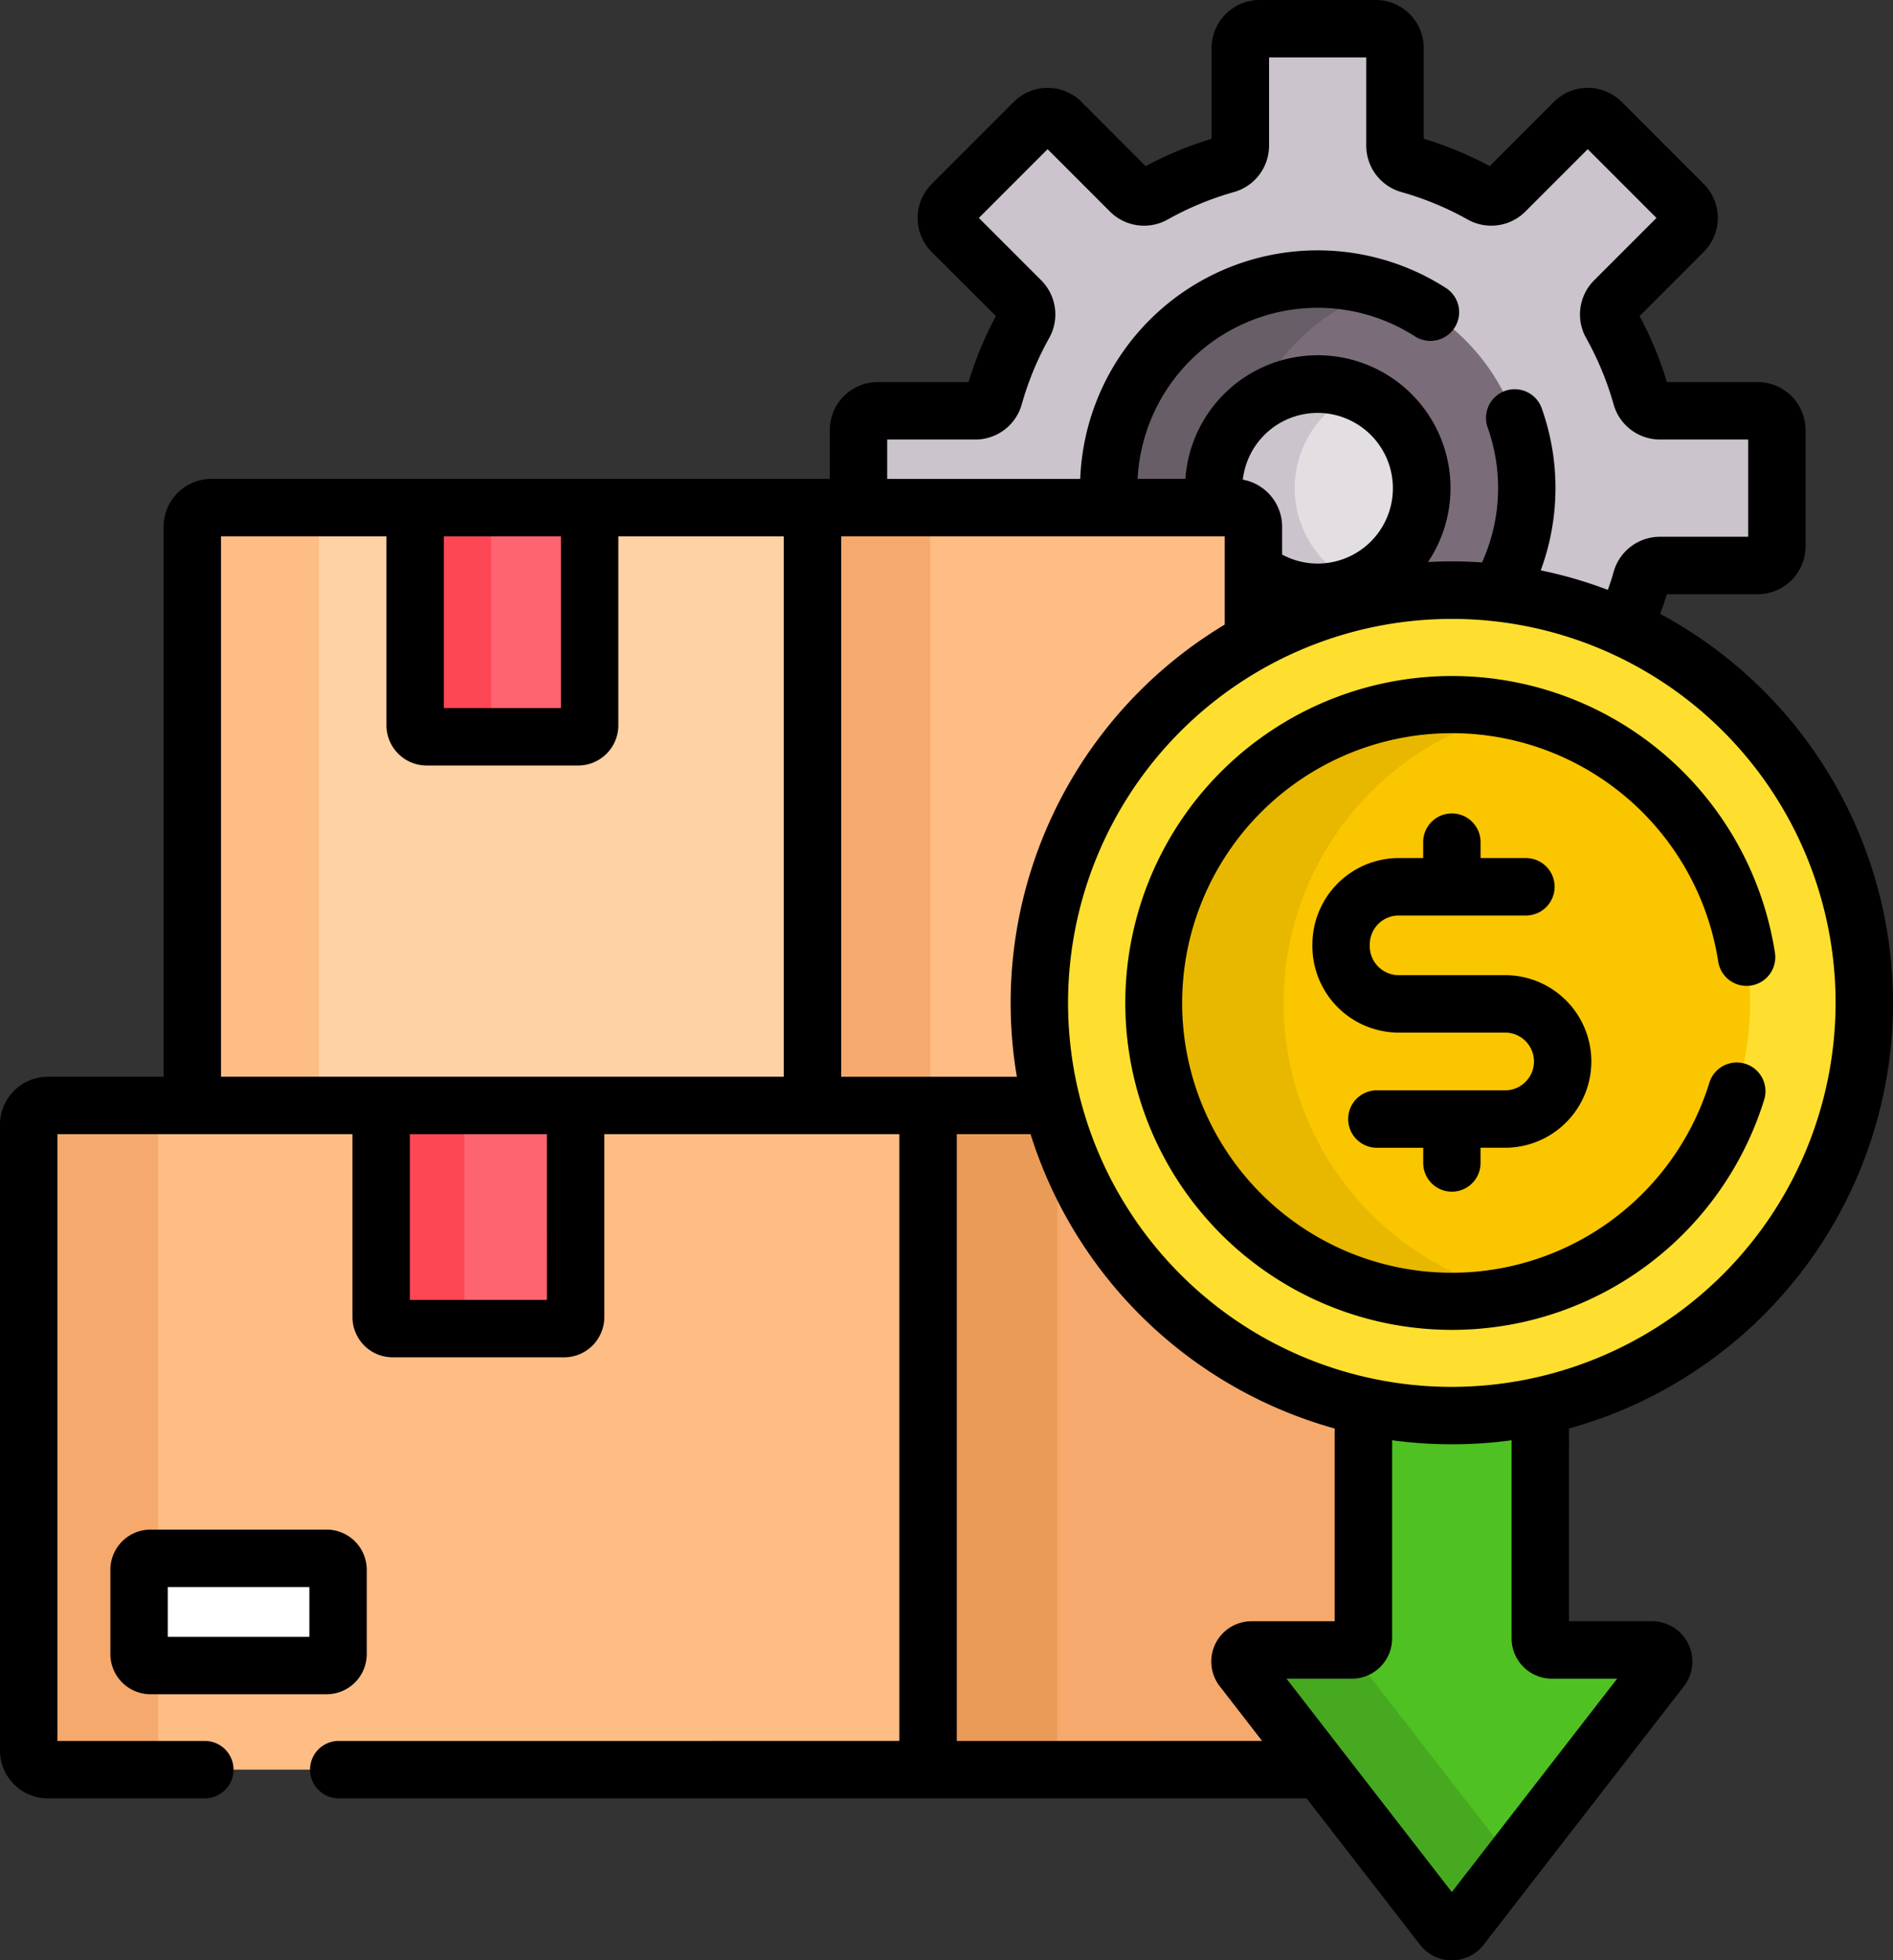<svg xmlns="http://www.w3.org/2000/svg" width="115.66" height="119.707" viewBox="0 0 115.66 119.707"><rect x="0" y="0" width="115.66" height="119.707" fill="#333333" stroke="none"/><g transform="translate(0)"><g transform="translate(49.642 1.754)"><path d="M255.959,36.744a1.169,1.169,0,0,1,1.169,1.169v6.976a25.242,25.242,0,0,1,22.621-.818,20.4,20.4,0,0,0,1.073-2.926,1.18,1.18,0,0,1,1.133-.866h5.982a1.174,1.174,0,0,0,1.175-1.175v-7.1a1.174,1.174,0,0,0-1.175-1.175h-5.982a1.179,1.179,0,0,1-1.133-.866,20.424,20.424,0,0,0-1.837-4.438,1.18,1.18,0,0,1,.188-1.414l4.229-4.229a1.174,1.174,0,0,0,0-1.661l-5.017-5.017a1.174,1.174,0,0,0-1.661,0l-4.229,4.229a1.18,1.18,0,0,1-1.414.188,20.411,20.411,0,0,0-4.438-1.837,1.18,1.18,0,0,1-.866-1.133V8.675A1.175,1.175,0,0,0,264.6,7.5h-7.1a1.175,1.175,0,0,0-1.175,1.175v5.982a1.179,1.179,0,0,1-.866,1.133,20.415,20.415,0,0,0-4.438,1.837,1.18,1.18,0,0,1-1.414-.188l-4.229-4.229a1.174,1.174,0,0,0-1.661,0l-5.017,5.017a1.174,1.174,0,0,0,0,1.661l4.229,4.229a1.18,1.18,0,0,1,.188,1.414,20.4,20.4,0,0,0-1.837,4.438,1.18,1.18,0,0,1-1.133.866h-5.982A1.175,1.175,0,0,0,233,32.009v4.735h22.961Z" transform="translate(-230.188 -7.5)" fill="#cbc4cc"/><path d="M306.058,86.841a1.169,1.169,0,0,1,1.169,1.169v6.976a25.086,25.086,0,0,1,12.123-3.1,25.441,25.441,0,0,1,2.857.162,12.769,12.769,0,1,0-23.822-6.391c0,.4.021.8.057,1.187Z" transform="translate(-280.286 -57.597)" fill="#7a6d79"/><g transform="translate(18.098 15.287)"><path d="M306.058,86.841a1.179,1.179,0,0,1,.245.027c-.038-.4-.059-.8-.059-1.214a12.773,12.773,0,0,1,8.84-12.15,12.772,12.772,0,0,0-16.7,12.15c0,.4.021.8.057,1.187Z" transform="translate(-298.385 -72.884)" fill="#685e68"/></g><path d="M332.161,100.3a6.356,6.356,0,0,0-6.246,7.546h1.151a1.169,1.169,0,0,1,1.169,1.169v2.643a6.358,6.358,0,1,0,3.926-11.359Z" transform="translate(-301.294 -78.605)" fill="#e2dee2"/><path d="M234.838,162.822a25.2,25.2,0,0,1,13.079-22.1v-6.976a1.169,1.169,0,0,0-1.169-1.169H220.977v36.508h14.646A25.242,25.242,0,0,1,234.838,162.822Z" transform="translate(-220.977 -103.335)" fill="#ffbd86"/><path d="M330.758,106.66a6.361,6.361,0,0,1,3.876-5.856,6.354,6.354,0,0,0-8.832,5.856,6.387,6.387,0,0,0,.112,1.187h1.151a1.169,1.169,0,0,1,1.169,1.169v2.643a6.343,6.343,0,0,0,6.4.856,6.359,6.359,0,0,1-3.876-5.855Z" transform="translate(-301.294 -78.604)" fill="#cbc4cc"/></g><g transform="translate(1.754 30.997)"><g transform="translate(9.996)"><g transform="translate(37.892)"><path d="M220.977,132.579h7.2v36.508h-7.2Z" transform="translate(-220.977 -132.579)" fill="#f6a96c"/></g><path d="M96.8,169.087V132.579H60.077a1.169,1.169,0,0,0-1.169,1.169v35.339Z" transform="translate(-58.908 -132.579)" fill="#fed2a4"/><path d="M66.645,169.087V133.748a1.169,1.169,0,0,1,1.169-1.169H60.077a1.169,1.169,0,0,0-1.169,1.169v35.339Z" transform="translate(-58.908 -132.579)" fill="#ffbd86"/><g transform="translate(13.616 0)"><path d="M127.1,146.574h-9.258a.7.7,0,0,1-.7-.7V132.579H127.8v13.293A.7.7,0,0,1,127.1,146.574Z" transform="translate(-117.144 -132.579)" fill="#fe646f"/></g><g transform="translate(13.615 0)"><path d="M121.786,145.872V132.579h-4.643v13.293a.7.7,0,0,0,.7.7h4.643A.7.7,0,0,1,121.786,145.872Z" transform="translate(-117.143 -132.579)" fill="#fd4755"/></g></g><g transform="translate(0 36.508)"><g transform="translate(54.95 0)"><path d="M270.388,323.115a.706.706,0,0,1,.558-1.139h6.131a.706.706,0,0,0,.706-.706V307.083l.011,0a25.237,25.237,0,0,1-19.026-18.358h-7.584v40.556H275.17Z" transform="translate(-251.184 -288.728)" fill="#f6a96c"/></g><g transform="translate(54.95)"><path d="M251.184,288.728h7.906v40.556h-7.906Z" transform="translate(-251.184 -288.728)" fill="#ea9b58"/></g><g transform="translate(0 0)"><path d="M71.1,329.284H17.322a1.169,1.169,0,0,1-1.169-1.169V289.9a1.169,1.169,0,0,1,1.169-1.169H71.1Z" transform="translate(-16.153 -288.728)" fill="#ffbd86"/></g><g transform="translate(0 0)"><path d="M24.066,328.115V289.9a1.169,1.169,0,0,1,1.169-1.169H17.322a1.169,1.169,0,0,0-1.169,1.169v38.218a1.169,1.169,0,0,0,1.169,1.169h7.913A1.169,1.169,0,0,1,24.066,328.115Z" transform="translate(-16.153 -288.728)" fill="#f6a96c"/></g><path d="M56.456,413.546H45.7a.7.7,0,0,1-.7-.7V407.7a.7.7,0,0,1,.7-.7H56.456a.7.7,0,0,1,.7.7v5.144A.7.7,0,0,1,56.456,413.546Z" transform="translate(-38.256 -379.348)" fill="#fff"/><g transform="translate(21.535)"><path d="M119.44,302.352H108.961a.7.7,0,0,1-.7-.7V288.728h11.881v12.923A.7.7,0,0,1,119.44,302.352Z" transform="translate(-108.26 -288.728)" fill="#fe646f"/></g><g transform="translate(21.535)"><path d="M113.343,301.651V288.728H108.26v12.923a.7.7,0,0,0,.7.7h5.083A.7.7,0,0,1,113.343,301.651Z" transform="translate(-108.26 -288.728)" fill="#fd4755"/></g></g></g><path d="M357.867,382.129h-6.131a.706.706,0,0,1-.706-.706V367.236a25.351,25.351,0,0,1-10.8,0v14.187a.706.706,0,0,1-.706.706H333.39a.706.706,0,0,0-.558,1.139l12.239,15.787a.706.706,0,0,0,1.116,0l12.239-15.787A.706.706,0,0,0,357.867,382.129Z" transform="translate(-256.924 -281.376)" fill="#4fc123"/><g transform="translate(75.759 100.753)"><path d="M339.366,430.937h-5.975a.706.706,0,0,0-.558,1.139l12.239,15.787a.706.706,0,0,0,1.116,0l3.15-4.063Z" transform="translate(-332.683 -430.937)" fill="#47a920"/></g><g transform="translate(63.503 36.039)"><circle cx="25.202" cy="25.202" r="25.202" fill="#fedf30"/><g transform="translate(6.978 6.978)"><circle cx="18.224" cy="18.224" r="18.224" fill="#fac600"/></g><g transform="translate(6.978 6.978)"><path d="M318.06,202.213a18.226,18.226,0,0,1,14.249-17.784,18.224,18.224,0,1,0,0,35.567A18.226,18.226,0,0,1,318.06,202.213Z" transform="translate(-310.111 -183.989)" fill="#e8b800"/></g></g><g transform="translate(0)"><path d="M53.165,407.1v-5.144A2.458,2.458,0,0,0,50.71,399.5H39.955a2.458,2.458,0,0,0-2.455,2.455V407.1a2.458,2.458,0,0,0,2.455,2.455H50.71A2.458,2.458,0,0,0,53.165,407.1Zm-3.507-1.052H41.007v-3.039h8.651Z" transform="translate(-30.756 -306.097)"/><path d="M124.313,61.241a26.98,26.98,0,0,0-14.224-23.753c.146-.4.284-.8.407-1.2h5.547a2.931,2.931,0,0,0,2.928-2.928v-7.1a2.931,2.931,0,0,0-2.928-2.928H110.5a22.159,22.159,0,0,0-1.669-4.031l3.922-3.922a2.932,2.932,0,0,0,0-4.141l-5.017-5.017a2.932,2.932,0,0,0-4.141,0l-3.922,3.922a22.191,22.191,0,0,0-4.031-1.669V2.928A2.932,2.932,0,0,0,92.71,0h-7.1a2.931,2.931,0,0,0-2.928,2.928V8.476a22.16,22.16,0,0,0-4.031,1.669L74.733,6.222a2.932,2.932,0,0,0-4.141,0L65.574,11.24a2.932,2.932,0,0,0,0,4.141L69.5,19.3a22.192,22.192,0,0,0-1.669,4.031H62.28a2.931,2.931,0,0,0-2.928,2.928v2.982H21.572a2.926,2.926,0,0,0-2.923,2.923V65.751H11.575a2.926,2.926,0,0,0-2.923,2.923v38.218a2.926,2.926,0,0,0,2.923,2.923h9.55a1.754,1.754,0,1,0,0-3.507H12.16V69.258H30.187V80.428a2.458,2.458,0,0,0,2.455,2.455H43.121a2.458,2.458,0,0,0,2.455-2.455V69.258H63.6v37.049H29.309a1.754,1.754,0,0,0,0,3.507H88.484l6.93,8.939a2.459,2.459,0,0,0,3.888,0l12.238-15.786A2.46,2.46,0,0,0,109.6,99h-5.083V87.23a27,27,0,0,0,19.8-25.989ZM35.772,32.751h7.154V43.238H35.772Zm6.3,46.625H33.695V69.258h8.374ZM56.541,65.751H22.156v-33H32.265V44.29a2.458,2.458,0,0,0,2.455,2.455h9.258a2.458,2.458,0,0,0,2.455-2.455V32.751H56.541Zm6.318-38.911h5.4a2.945,2.945,0,0,0,2.82-2.144,18.678,18.678,0,0,1,1.679-4.057,2.946,2.946,0,0,0-.478-3.511l-3.82-3.819,4.2-4.2,3.82,3.82a2.947,2.947,0,0,0,3.511.478,18.689,18.689,0,0,1,4.057-1.68,2.945,2.945,0,0,0,2.143-2.82v-5.4h5.938v5.4a2.945,2.945,0,0,0,2.144,2.82,18.677,18.677,0,0,1,4.057,1.679,2.947,2.947,0,0,0,3.511-.478l3.82-3.82,4.2,4.2-3.82,3.82a2.947,2.947,0,0,0-.478,3.511,18.688,18.688,0,0,1,1.68,4.057,2.945,2.945,0,0,0,2.82,2.143h5.4v5.938h-5.4a2.945,2.945,0,0,0-2.82,2.144c-.1.372-.225.74-.353,1.1a26.71,26.71,0,0,0-4.1-1.193,14.507,14.507,0,0,0,.051-9.923,1.753,1.753,0,0,0-3.3,1.183,11.01,11.01,0,0,1-.338,8.256c-.607-.041-1.22-.064-1.837-.064-.491,0-.979.014-1.464.04a8.109,8.109,0,1,0-14.823-5.082H78.16A11.013,11.013,0,0,1,95.1,20.537a1.753,1.753,0,0,0,1.9-2.95A14.517,14.517,0,0,0,74.653,29.244H62.859Zm21.728,2.452a4.6,4.6,0,1,1,4.575,5.122,4.554,4.554,0,0,1-2.173-.551v-1.7a2.925,2.925,0,0,0-2.4-2.873ZM60.048,65.751v-33H83.482v5.389a26.948,26.948,0,0,0-12.7,27.612H60.048Zm7.062,40.556V69.258H71.62A27.068,27.068,0,0,0,90.2,87.23V99H85.119a2.46,2.46,0,0,0-1.944,3.966l2.59,3.341H67.11Zm40.348-3.8-10.1,13.03-10.1-13.03H91.25a2.462,2.462,0,0,0,2.46-2.46v-12.1a26.976,26.976,0,0,0,7.3,0v12.1a2.463,2.463,0,0,0,2.46,2.46Zm-10.1-17.818a23.448,23.448,0,1,1,23.448-23.448A23.475,23.475,0,0,1,97.358,84.689Z" transform="translate(-8.653 0)"/><path d="M340.516,200.184a1.753,1.753,0,0,0-2.194,1.157,16.474,16.474,0,1,1,.541-7.4,1.753,1.753,0,1,0,3.466-.533,19.964,19.964,0,1,0-.657,8.967A1.753,1.753,0,0,0,340.516,200.184Z" transform="translate(-233.882 -135.226)"/><path d="M360.132,235.684a1.753,1.753,0,0,0,1.754-1.753V233h1.5a5.269,5.269,0,1,0,0-10.538h-6.5a1.77,1.77,0,0,1-1.768-1.768v-.107a1.771,1.771,0,0,1,1.768-1.768H364.7a1.754,1.754,0,0,0,0-3.507h-2.812v-.93a1.754,1.754,0,1,0-3.507,0v.93h-1.492a5.281,5.281,0,0,0-5.276,5.275v.108a5.282,5.282,0,0,0,5.276,5.275h6.5a1.762,1.762,0,1,1,0,3.524h-7.878a1.754,1.754,0,0,0,0,3.507h2.873v.931A1.753,1.753,0,0,0,360.132,235.684Z" transform="translate(-271.427 -162.915)"/></g></g></svg>